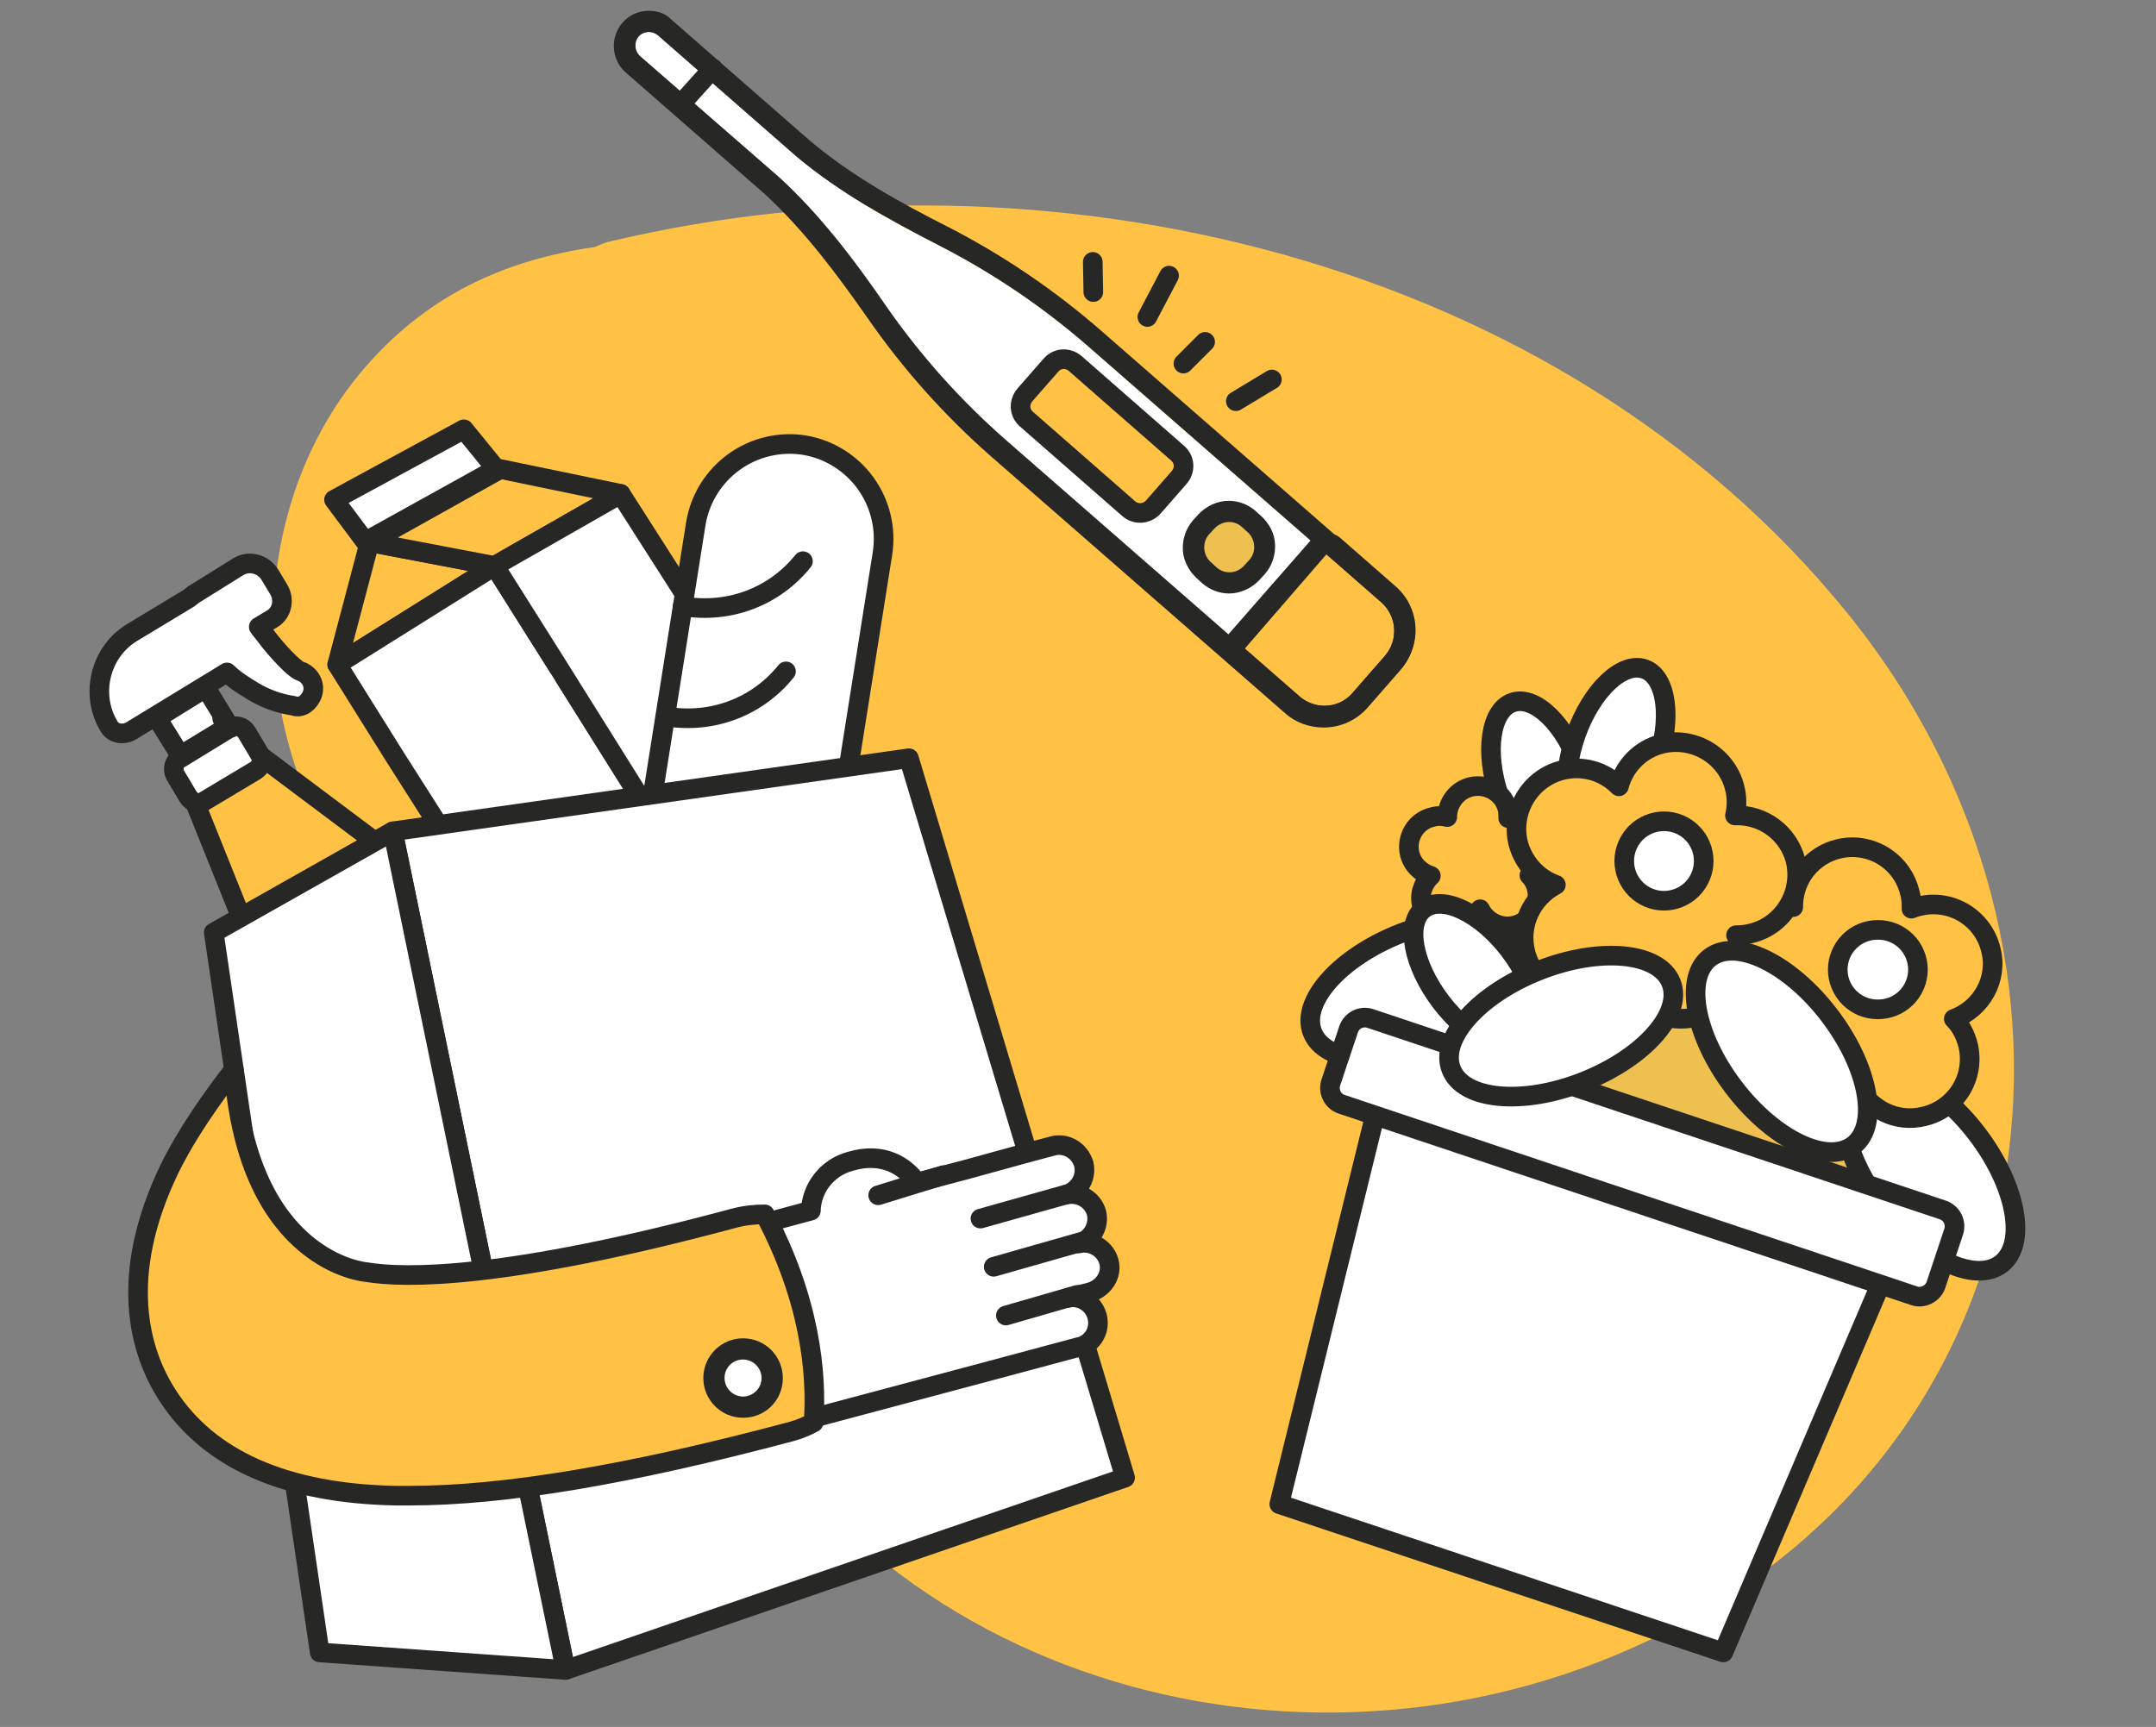 <svg width="171" height="137" viewBox="0 0 171 137" fill="none" xmlns="http://www.w3.org/2000/svg">
<rect x="0" y="0" width="171" height="137" fill="#808080" stroke="none"/>
<g clip-path="url(#clip0_1_155)">
<path d="M25.693 66.12C28.761 71.835 33.3 76.416 38.091 80.534C46.286 87.595 50.53 92.806 54.607 103.018C66.205 132.183 101.171 143.32 129.412 130.755C162.99 115.877 168.663 75.954 146.516 48.638C123.528 20.27 82.89 10.982 48.471 19.135C47.967 19.22 47.588 19.429 47.168 19.598C40.15 20.607 33.678 23.38 28.467 29.726C20.23 39.77 19.642 54.773 25.693 66.12Z" fill="#FFC244"/>
<path d="M15.397 63.515L15.607 64.019L22.626 81.501C23.256 82.552 24.601 82.846 25.652 82.216L36.662 75.492C36.914 75.323 37.124 75.114 37.25 74.904C37.881 74.02 37.67 72.802 36.83 72.087L20.861 60.11L16.279 61.202L15.397 63.515Z" fill="#FFC244" stroke="#272726" stroke-width="1.556" stroke-miterlimit="10" stroke-linecap="round" stroke-linejoin="round"/>
<path d="M12.456 56.959L16.322 54.563L18.171 57.589L14.305 59.942L12.456 56.959Z" fill="white" stroke="#272726" stroke-width="1.556" stroke-miterlimit="10" stroke-linecap="round" stroke-linejoin="round"/>
<path d="M18.507 58.304L17.624 57" stroke="#272726" stroke-width="1.556" stroke-miterlimit="10" stroke-linecap="round" stroke-linejoin="round"/>
<path d="M14.221 60.152H14.305L18.213 57.757H18.297C18.675 57.463 19.264 57.631 19.558 58.093L20.609 59.858C20.903 60.236 20.735 60.825 20.272 61.119L16.195 63.557C15.818 63.851 15.229 63.683 14.934 63.219L13.884 61.456C13.781 61.233 13.758 60.981 13.819 60.743C13.88 60.506 14.022 60.297 14.221 60.152Z" fill="white" stroke="#272726" stroke-width="1.556" stroke-miterlimit="10" stroke-linecap="round" stroke-linejoin="round"/>
<path fill-rule="evenodd" clip-rule="evenodd" d="M10.522 50.15L14.977 47.46L15.354 47.167L18.928 44.939C19.726 44.476 20.776 44.687 21.365 45.528L22.122 46.788C22.583 47.587 22.374 48.637 21.576 49.099L20.524 49.73C20.693 49.982 20.818 50.108 20.944 50.276C22.037 51.747 23.34 53.049 23.761 53.218C23.887 53.303 23.97 53.26 24.054 53.344C24.769 53.721 25.063 54.562 24.685 55.277C24.559 55.487 24.433 55.697 24.18 55.866C23.928 56.034 23.592 56.118 23.298 55.992C22.168 55.83 21.083 55.444 20.104 54.857C19.348 54.394 18.591 53.933 18.003 53.344L10.354 58.009C9.724 58.345 8.925 58.178 8.631 57.589C7.118 55.068 7.959 51.663 10.522 50.15Z" fill="white" stroke="#272726" stroke-width="1.556" stroke-miterlimit="10" stroke-linecap="round" stroke-linejoin="round"/>
<path d="M26.744 52.714L29.308 43.005L39.225 44.897L26.744 52.714Z" fill="#FFC244" stroke="#272726" stroke-width="1.556" stroke-miterlimit="10" stroke-linecap="round" stroke-linejoin="round"/>
<path d="M29.308 43.006L39.687 37.207L49.227 39.182L39.226 44.897L29.308 43.006Z" fill="#EEC050"/>
<path d="M29.308 43.006L39.687 37.207L49.227 39.182L39.226 44.897L29.308 43.006Z" fill="#FFC244" stroke="#272726" stroke-width="1.556" stroke-miterlimit="10" stroke-linecap="round" stroke-linejoin="round"/>
<path d="M28.971 42.964L26.492 39.644L36.788 34.055L39.352 37.207L28.971 42.964Z" fill="white" stroke="#272726" stroke-width="1.556" stroke-miterlimit="10" stroke-linecap="round" stroke-linejoin="round"/>
<path d="M44.101 52.629L39.226 44.896" stroke="#343434" stroke-width="0.518" stroke-miterlimit="10"/>
<path d="M44.1 52.629L39.226 44.896L26.744 52.714L31.367 60.109L43.974 79.904L56.33 72.046L44.1 52.629Z" fill="white" stroke="#272726" stroke-width="1.556" stroke-miterlimit="10" stroke-linecap="round" stroke-linejoin="round"/>
<path d="M52.379 68.935L43.092 54.227L49.732 50.276" stroke="white" stroke-width="0.624" stroke-miterlimit="10" stroke-linecap="round" stroke-linejoin="round"/>
<path d="M63.012 60.994L54.061 46.747L49.227 39.182L39.226 44.897L44.1 52.63L53.598 67.801L56.33 72.046L66.039 65.7L63.012 60.994Z" fill="white" stroke="#272726" stroke-width="1.556" stroke-miterlimit="10" stroke-linecap="round" stroke-linejoin="round"/>
<path d="M64.188 80.493C63.855 82.449 62.763 84.195 61.15 85.351C59.537 86.508 57.534 86.982 55.574 86.67C53.617 86.336 51.871 85.245 50.715 83.632C49.558 82.019 49.084 80.015 49.396 78.055L55.195 41.494C55.529 39.538 56.62 37.792 58.233 36.635C59.846 35.478 61.85 35.004 63.81 35.316C65.767 35.649 67.513 36.741 68.669 38.353C69.826 39.966 70.3 41.97 69.989 43.93L64.188 80.493Z" fill="white" stroke="#272726" stroke-width="1.556" stroke-miterlimit="10" stroke-linecap="round" stroke-linejoin="round"/>
<path d="M63.684 44.519C61.457 47.293 57.885 48.721 54.144 48.091L63.684 44.519Z" fill="white"/>
<path d="M63.684 44.519C61.457 47.293 57.885 48.721 54.144 48.091" stroke="#272726" stroke-width="1.556" stroke-miterlimit="10" stroke-linecap="round" stroke-linejoin="round"/>
<path d="M62.339 53.261C60.112 56.034 56.541 57.463 52.799 56.833L62.339 53.261Z" fill="white"/>
<path d="M62.339 53.261C60.112 56.034 56.541 57.463 52.799 56.833" stroke="#272726" stroke-width="1.556" stroke-miterlimit="10" stroke-linecap="round" stroke-linejoin="round"/>
<path d="M89.236 117.222L44.857 132.478L31.157 65.952L72.089 60.152L89.236 117.222Z" fill="white"/>
<path d="M89.236 117.222L44.857 132.478L31.157 65.952L72.089 60.152L89.236 117.222Z" stroke="#272726" stroke-width="1.556" stroke-miterlimit="10" stroke-linecap="round" stroke-linejoin="round"/>
<path d="M44.857 132.477L25.358 131.09L16.953 73.978L31.157 65.951L44.857 132.477Z" fill="white"/>
<path d="M44.857 132.477L25.358 131.09L16.953 73.978L31.157 65.951L44.857 132.477Z" stroke="#272726" stroke-width="1.556" stroke-miterlimit="10" stroke-linecap="round" stroke-linejoin="round"/>
<path d="M83.478 90.915L81.587 91.419L76.544 92.806L72.72 93.814C71.837 92.554 70.072 91.335 67.424 92.134C65.575 92.638 64.357 94.277 64.314 96.042L57.759 97.807L61.877 113.188L78.729 108.691L85.622 106.843H85.663C86.714 106.548 87.302 105.456 87.008 104.405C86.714 103.354 85.663 102.724 84.655 102.976L86.462 102.514C87.345 102.261 88.017 101.463 88.017 100.539C87.974 99.236 86.714 98.353 85.537 98.648C86.043 98.503 86.474 98.169 86.74 97.715C87.006 97.261 87.087 96.722 86.967 96.21C86.822 95.704 86.488 95.274 86.034 95.007C85.58 94.741 85.041 94.66 84.529 94.78C85.034 94.635 85.465 94.301 85.731 93.848C85.997 93.394 86.078 92.855 85.958 92.343C85.621 91.251 84.529 90.621 83.478 90.915Z" fill="white" stroke="#272726" stroke-width="1.556" stroke-miterlimit="10" stroke-linecap="round" stroke-linejoin="round"/>
<path d="M85.453 102.724L79.78 104.363M85.747 98.522L78.814 100.496M84.486 94.781L77.763 96.672" stroke="#272726" stroke-width="1.556" stroke-miterlimit="10" stroke-linecap="round" stroke-linejoin="round"/>
<path d="M60.658 96.336C59.86 96.336 59.062 96.42 58.263 96.63C39.982 101.548 32.081 101.422 29.056 100.917C29.056 100.917 19.642 100.203 18.549 84.863C18.297 85.199 15.355 88.856 13.464 92.68C9.304 101.296 11.069 107.263 13.296 110.708C16.574 115.794 22.668 118.483 31.367 118.652H32.46C40.066 118.652 49.984 116.97 62.76 113.566C63.374 113.398 63.967 113.158 64.525 112.852C64.819 108.943 64.231 103.061 60.658 96.336Z" fill="#FFC244" stroke="#272726" stroke-width="1.556" stroke-miterlimit="10" stroke-linecap="round" stroke-linejoin="round"/>
<path d="M74.821 93.227L69.652 94.823" stroke="#272726" stroke-width="1.556" stroke-miterlimit="10" stroke-linecap="round" stroke-linejoin="round"/>
<path d="M58.935 111.591C59.238 111.591 59.539 111.531 59.819 111.415C60.1 111.299 60.355 111.129 60.569 110.914C60.784 110.7 60.954 110.445 61.07 110.165C61.187 109.884 61.246 109.584 61.246 109.28C61.246 108.977 61.187 108.676 61.071 108.396C60.955 108.115 60.785 107.861 60.57 107.646C60.355 107.431 60.101 107.261 59.82 107.145C59.54 107.029 59.239 106.969 58.936 106.969C58.323 106.969 57.735 107.212 57.302 107.646C56.868 108.079 56.625 108.667 56.625 109.28C56.625 109.893 56.868 110.48 57.302 110.914C57.735 111.347 58.322 111.591 58.935 111.591Z" fill="white"/>
<path d="M58.935 107.851C59.324 107.856 59.695 108.012 59.97 108.287C60.245 108.562 60.401 108.933 60.406 109.322C60.401 109.71 60.245 110.081 59.97 110.356C59.696 110.631 59.325 110.788 58.936 110.793C58.547 110.788 58.176 110.632 57.901 110.357C57.626 110.082 57.469 109.71 57.465 109.322C57.465 108.482 58.137 107.851 58.935 107.851ZM58.935 106.17C58.521 106.169 58.111 106.25 57.728 106.409C57.346 106.567 56.998 106.799 56.705 107.092C56.413 107.385 56.181 107.732 56.023 108.115C55.864 108.497 55.783 108.908 55.784 109.322C55.783 109.736 55.864 110.146 56.023 110.528C56.181 110.911 56.413 111.259 56.706 111.552C56.999 111.844 57.346 112.077 57.729 112.235C58.112 112.393 58.522 112.474 58.936 112.473C59.351 112.477 59.763 112.399 60.147 112.242C60.531 112.085 60.88 111.853 61.174 111.559C61.467 111.266 61.699 110.917 61.856 110.533C62.013 110.148 62.092 109.737 62.088 109.322C62.088 108.907 62.007 108.497 61.849 108.115C61.691 107.732 61.459 107.384 61.166 107.091C60.873 106.799 60.526 106.566 60.143 106.408C59.76 106.25 59.349 106.169 58.935 106.17Z" fill="#272726"/>
<path d="M50.699 4.427L61.793 14.093C65.029 17.035 67.719 20.607 70.198 24.221C72.949 28.192 76.182 31.805 79.822 34.98L103.061 55.278C104.28 56.37 106.172 56.245 107.265 54.984L109.87 52C110.962 50.781 110.836 48.89 109.576 47.798L86.336 27.499C82.702 24.332 78.694 21.622 74.4 19.43C70.492 17.455 66.626 15.27 63.222 12.454L52.169 2.788C51.706 2.411 51.034 2.452 50.656 2.914C50.235 3.335 50.279 4.049 50.699 4.427Z" fill="white"/>
<path d="M89.529 40.359L81.419 33.257C80.831 32.752 80.788 31.912 81.293 31.323L83.352 28.97C83.857 28.382 84.697 28.339 85.285 28.844L93.395 35.946C93.984 36.45 94.027 37.291 93.522 37.879L91.463 40.233C90.959 40.779 90.118 40.863 89.529 40.359Z" fill="#FFC244" stroke="#272726" stroke-width="1.556" stroke-miterlimit="10" stroke-linecap="round" stroke-linejoin="round"/>
<path d="M97.514 46.242C96.941 46.246 96.387 46.036 95.96 45.654L95.497 45.234C94.489 44.351 94.405 42.838 95.288 41.871L95.707 41.41C95.935 41.157 96.214 40.955 96.525 40.817C96.837 40.679 97.174 40.609 97.514 40.611C98.103 40.611 98.649 40.821 99.07 41.199L99.531 41.619C99.994 42.04 100.288 42.629 100.331 43.258C100.372 43.89 100.162 44.519 99.742 44.982L99.322 45.444C98.859 45.949 98.228 46.242 97.514 46.242Z" fill="#EEC050"/>
<path d="M97.472 41.409C97.851 41.409 98.187 41.535 98.481 41.787L98.944 42.208C99.574 42.754 99.659 43.763 99.112 44.393L98.692 44.856C98.397 45.192 97.977 45.402 97.514 45.402C97.137 45.402 96.799 45.276 96.506 45.024L96.044 44.603C95.414 44.057 95.329 43.048 95.875 42.417L96.296 41.956C96.59 41.619 97.053 41.409 97.472 41.409ZM97.472 39.728C96.548 39.728 95.666 40.148 95.035 40.82L94.615 41.283C94.056 41.936 93.77 42.779 93.816 43.636C93.858 44.477 94.279 45.276 94.908 45.864L95.371 46.284C95.955 46.79 96.7 47.074 97.472 47.083C98.397 47.083 99.279 46.662 99.91 45.99L100.331 45.528C100.877 44.897 101.17 44.056 101.129 43.175C101.087 42.291 100.666 41.535 100.037 40.947L99.574 40.526C98.99 40.02 98.245 39.738 97.472 39.728Z" fill="#272726"/>
<path d="M104.995 56.79C104.073 56.785 103.181 56.458 102.474 55.867L98.103 52.042C97.94 51.894 97.84 51.689 97.825 51.47C97.809 51.251 97.878 51.034 98.019 50.864L104.533 43.384C104.609 43.291 104.706 43.217 104.815 43.166C104.924 43.115 105.043 43.089 105.163 43.09C105.373 43.09 105.541 43.174 105.709 43.3L110.08 47.125C111.677 48.512 111.803 50.907 110.458 52.503L107.853 55.487C107.5 55.899 107.061 56.228 106.568 56.453C106.074 56.678 105.538 56.793 104.995 56.79Z" fill="#FFC244"/>
<path d="M105.206 43.973L109.576 47.797C110.161 48.322 110.519 49.054 110.574 49.838C110.629 50.623 110.377 51.398 109.87 51.999L107.265 54.983C106.988 55.302 106.646 55.558 106.262 55.732C105.877 55.906 105.459 55.995 105.037 55.992C104.329 55.985 103.646 55.732 103.104 55.277L98.733 51.453L105.206 43.973ZM105.206 42.291H105.08C104.638 42.33 104.23 42.541 103.944 42.88L97.431 50.318C96.8 51.033 96.885 52.083 97.599 52.671L101.969 56.496C102.809 57.252 103.902 57.631 105.037 57.631C105.699 57.629 106.352 57.486 106.954 57.211C107.556 56.935 108.092 56.534 108.525 56.034L111.131 53.05C111.935 52.121 112.342 50.914 112.266 49.688C112.225 49.076 112.063 48.479 111.789 47.931C111.514 47.382 111.134 46.894 110.669 46.495L106.298 42.67C106.004 42.417 105.626 42.291 105.206 42.291Z" fill="#272726"/>
<path d="M51.455 2.536C51.707 2.536 51.959 2.62 52.17 2.788L63.222 12.454C66.584 15.269 70.492 17.412 74.4 19.43C78.693 21.621 82.702 24.331 86.335 27.498L109.576 47.797C110.161 48.322 110.519 49.054 110.574 49.838C110.629 50.623 110.377 51.398 109.87 51.999L107.265 54.983C106.988 55.303 106.646 55.558 106.262 55.732C105.877 55.906 105.459 55.995 105.037 55.992C104.329 55.985 103.646 55.732 103.104 55.277L79.864 34.979C76.226 31.802 72.993 28.189 70.24 24.221C67.761 20.607 65.071 17.077 61.836 14.093L50.74 4.427C50.536 4.224 50.415 3.953 50.4 3.666C50.384 3.378 50.476 3.096 50.657 2.872C50.866 2.662 51.161 2.536 51.455 2.536ZM51.455 0.855C50.657 0.855 49.9 1.191 49.353 1.821C48.388 2.956 48.471 4.679 49.564 5.688L49.605 5.729L60.658 15.395C63.853 18.338 66.458 21.868 68.811 25.229C71.635 29.306 74.953 33.018 78.688 36.282L101.927 56.58C102.768 57.337 103.861 57.715 104.995 57.715C105.657 57.714 106.311 57.57 106.913 57.295C107.514 57.019 108.05 56.618 108.484 56.118L111.088 53.134C111.893 52.206 112.3 50.998 112.223 49.772C112.183 49.161 112.021 48.563 111.747 48.014C111.473 47.466 111.092 46.978 110.627 46.578L87.387 26.28C83.652 23.015 79.53 20.221 75.115 17.959C71.459 16.11 67.635 14.008 64.273 11.193L53.22 1.527L53.178 1.485C52.757 1.065 52.127 0.855 51.455 0.855Z" fill="#272726"/>
<path d="M54.27 5.855L51.497 3.418" stroke="white" stroke-width="1.166" stroke-miterlimit="10" stroke-linecap="round" stroke-linejoin="round"/>
<path d="M56.539 5.435L53.892 8.377M86.714 23.17L86.672 20.775M91.001 25.145L92.724 21.868M93.858 28.844L95.582 27.121M98.019 31.828L100.877 30.104" stroke="#272726" stroke-width="1.556" stroke-miterlimit="10" stroke-linecap="round" stroke-linejoin="round"/>
<path d="M114.552 82.891C119.369 80.997 122.497 77.484 121.537 75.043C120.578 72.602 115.894 72.158 111.078 74.051C106.26 75.944 103.133 79.458 104.092 81.899C105.052 84.34 109.734 84.784 114.552 82.891Z" fill="white" stroke="#272726" stroke-width="1.556" stroke-miterlimit="10" stroke-linecap="round" stroke-linejoin="round"/>
<path d="M153.523 85.033L120.485 73.971L116.189 86.804L149.227 97.865L153.523 85.033Z" fill="#EEC050" stroke="#272726" stroke-width="1.556" stroke-miterlimit="10" stroke-linecap="round" stroke-linejoin="round"/>
<path d="M158.716 100.27C160.8 98.678 159.94 94.053 156.796 89.941C153.652 85.829 149.415 83.787 147.331 85.381C145.248 86.974 146.108 91.599 149.251 95.71C152.395 99.821 156.633 101.863 158.716 100.27ZM124.294 68.461C126.074 67.857 126.551 64.517 125.359 61.001C124.166 57.484 121.756 55.122 119.976 55.726C118.195 56.329 117.719 59.67 118.911 63.187C120.104 66.703 122.513 69.064 124.294 68.461Z" fill="white" stroke="#272726" stroke-width="1.556" stroke-miterlimit="10" stroke-linecap="round" stroke-linejoin="round"/>
<path d="M131.41 60.549C132.645 57.048 132.21 53.701 130.437 53.076C128.664 52.451 126.225 54.782 124.99 58.285C123.754 61.786 124.19 65.132 125.963 65.758C127.736 66.383 130.174 64.051 131.41 60.549Z" fill="white" stroke="#272726" stroke-width="1.556" stroke-miterlimit="10" stroke-linecap="round" stroke-linejoin="round"/>
<path d="M120.082 73.433C121.385 73.138 122.184 71.834 121.889 70.533C121.805 70.118 121.601 69.738 121.301 69.44C122.436 69.019 123.108 67.801 122.856 66.582C122.562 65.279 121.259 64.48 119.956 64.775C119.842 64.81 119.729 64.852 119.62 64.901C119.62 64.691 119.62 64.48 119.578 64.228C119.284 62.926 117.981 62.128 116.678 62.421C115.544 62.674 114.787 63.724 114.787 64.817C114.409 64.732 114.031 64.691 113.611 64.817C112.307 65.111 111.509 66.414 111.803 67.716C112.014 68.6 112.686 69.229 113.485 69.481C112.854 70.07 112.56 70.953 112.77 71.793C113.064 73.096 114.367 73.894 115.67 73.599C116.468 73.391 117.098 72.844 117.393 72.13C117.855 73.096 118.989 73.685 120.082 73.431V73.433ZM152.61 88.561C153.209 88.421 153.775 88.164 154.274 87.805C154.774 87.445 155.198 86.992 155.522 86.468C155.846 85.945 156.063 85.364 156.162 84.757C156.261 84.149 156.24 83.528 156.098 82.93C155.888 82.09 155.51 81.375 154.963 80.829C157.149 80.03 158.494 77.677 157.905 75.365C157.765 74.766 157.508 74.201 157.149 73.701C156.789 73.202 156.335 72.778 155.812 72.454C155.289 72.13 154.708 71.912 154.1 71.813C153.493 71.714 152.872 71.736 152.274 71.877C152.042 71.922 151.817 71.992 151.602 72.087C151.602 71.667 151.602 71.246 151.475 70.827C151.335 70.228 151.078 69.662 150.719 69.163C150.36 68.663 149.906 68.239 149.383 67.915C148.86 67.591 148.278 67.374 147.671 67.275C147.063 67.175 146.443 67.197 145.844 67.338C144.804 67.58 143.878 68.17 143.22 69.011C142.562 69.853 142.213 70.894 142.229 71.961C141.516 71.793 140.758 71.751 140.002 71.92C139.403 72.06 138.838 72.317 138.338 72.676C137.839 73.035 137.415 73.489 137.091 74.012C136.767 74.535 136.55 75.117 136.451 75.724C136.352 76.331 136.373 76.951 136.514 77.55C136.893 79.232 138.195 80.493 139.75 80.955C138.573 82.047 137.985 83.77 138.406 85.452C138.546 86.051 138.803 86.617 139.162 87.116C139.521 87.615 139.975 88.039 140.498 88.363C141.021 88.687 141.603 88.905 142.21 89.004C142.818 89.103 143.438 89.081 144.037 88.939C145.592 88.562 146.811 87.468 147.315 86.081C148.281 88.015 150.424 89.107 152.61 88.561Z" fill="#FFC244" stroke="#272726" stroke-width="1.556" stroke-miterlimit="10" stroke-linecap="round" stroke-linejoin="round"/>
<path d="M121.007 75.616C121.68 78.138 124.284 79.652 126.807 79.021C127.611 78.829 128.341 78.405 128.907 77.802C129.79 80.03 132.185 81.291 134.539 80.66C137.06 79.988 138.573 77.382 137.943 74.861C137.904 74.622 137.818 74.394 137.691 74.188C138.111 74.188 138.532 74.146 138.993 74.02C141.516 73.348 143.029 70.742 142.398 68.221C142.117 67.177 141.49 66.259 140.619 65.618C139.749 64.977 138.687 64.65 137.606 64.691C137.775 63.976 137.775 63.178 137.565 62.421C136.893 59.9 134.287 58.387 131.765 59.016C130.956 59.227 130.218 59.65 129.627 60.241C129.036 60.832 128.613 61.571 128.403 62.38C127.821 61.78 127.09 61.347 126.285 61.126C125.479 60.904 124.629 60.901 123.823 61.119C121.301 61.791 119.788 64.397 120.419 66.918C120.839 68.473 121.973 69.692 123.402 70.196C121.469 71.205 120.419 73.432 121.007 75.616Z" fill="#FFC244" stroke="#272726" stroke-width="1.556" stroke-miterlimit="10" stroke-linecap="round" stroke-linejoin="round"/>
<path d="M136.682 131.09L101.465 119.324L109.912 84.989L150.55 98.605L136.682 131.09Z" fill="white" stroke="#272726" stroke-width="1.556" stroke-miterlimit="10" stroke-linecap="round" stroke-linejoin="round"/>
<path d="M151.854 102.807L106.382 87.594C106.054 87.474 105.784 87.233 105.628 86.921C105.472 86.608 105.441 86.248 105.541 85.914L106.971 81.627C107.09 81.299 107.331 81.029 107.644 80.872C107.956 80.716 108.317 80.685 108.651 80.786L154.123 95.999C154.795 96.252 155.173 96.966 154.963 97.681L153.534 101.968C153.282 102.64 152.526 103.018 151.854 102.807ZM121.096 82.777C122.59 81.635 121.971 78.317 119.716 75.367C117.461 72.418 114.421 70.952 112.928 72.093C111.434 73.235 112.052 76.552 114.308 79.503C116.563 82.453 119.603 83.918 121.096 82.777Z" fill="white" stroke="#272726" stroke-width="1.556" stroke-miterlimit="10" stroke-linecap="round" stroke-linejoin="round"/>
<path d="M125.562 85.823C130.38 83.929 133.507 80.416 132.548 77.975C131.588 75.534 126.905 75.09 122.088 76.983C117.271 78.876 114.143 82.391 115.103 84.832C116.062 87.273 120.745 87.716 125.562 85.823ZM147.002 90.857C149.086 89.264 148.226 84.639 145.082 80.527C141.939 76.415 137.702 74.374 135.618 75.967C133.534 77.56 134.394 82.185 137.538 86.297C140.682 90.409 144.919 92.45 147.002 90.857ZM131.976 71.457C132.812 71.457 133.614 71.125 134.205 70.534C134.796 69.942 135.128 69.141 135.128 68.305C135.128 67.469 134.796 66.667 134.205 66.076C133.614 65.484 132.812 65.152 131.976 65.152C131.14 65.152 130.338 65.484 129.747 66.075C129.156 66.666 128.824 67.468 128.824 68.304C128.824 69.14 129.156 69.942 129.747 70.533C130.338 71.124 131.14 71.457 131.976 71.457ZM148.911 80.072C149.33 80.079 149.746 80.003 150.135 79.848C150.523 79.693 150.877 79.462 151.176 79.169C151.475 78.875 151.712 78.525 151.874 78.139C152.036 77.753 152.119 77.339 152.119 76.92C152.119 76.502 152.036 76.087 151.874 75.701C151.712 75.315 151.475 74.965 151.176 74.672C150.877 74.379 150.523 74.147 150.135 73.993C149.746 73.838 149.33 73.761 148.911 73.769C148.075 73.769 147.274 74.101 146.683 74.692C146.092 75.283 145.759 76.085 145.759 76.921C145.759 77.757 146.092 78.558 146.683 79.149C147.274 79.74 148.075 80.072 148.911 80.072Z" fill="white" stroke="#272726" stroke-width="1.556" stroke-miterlimit="10" stroke-linecap="round" stroke-linejoin="round"/>
</g>
<defs>
<clipPath id="clip0_1_155">
<rect width="168.759" height="136" fill="white" transform="translate(0.93 0.31)"/>
</clipPath>
</defs>
</svg>
